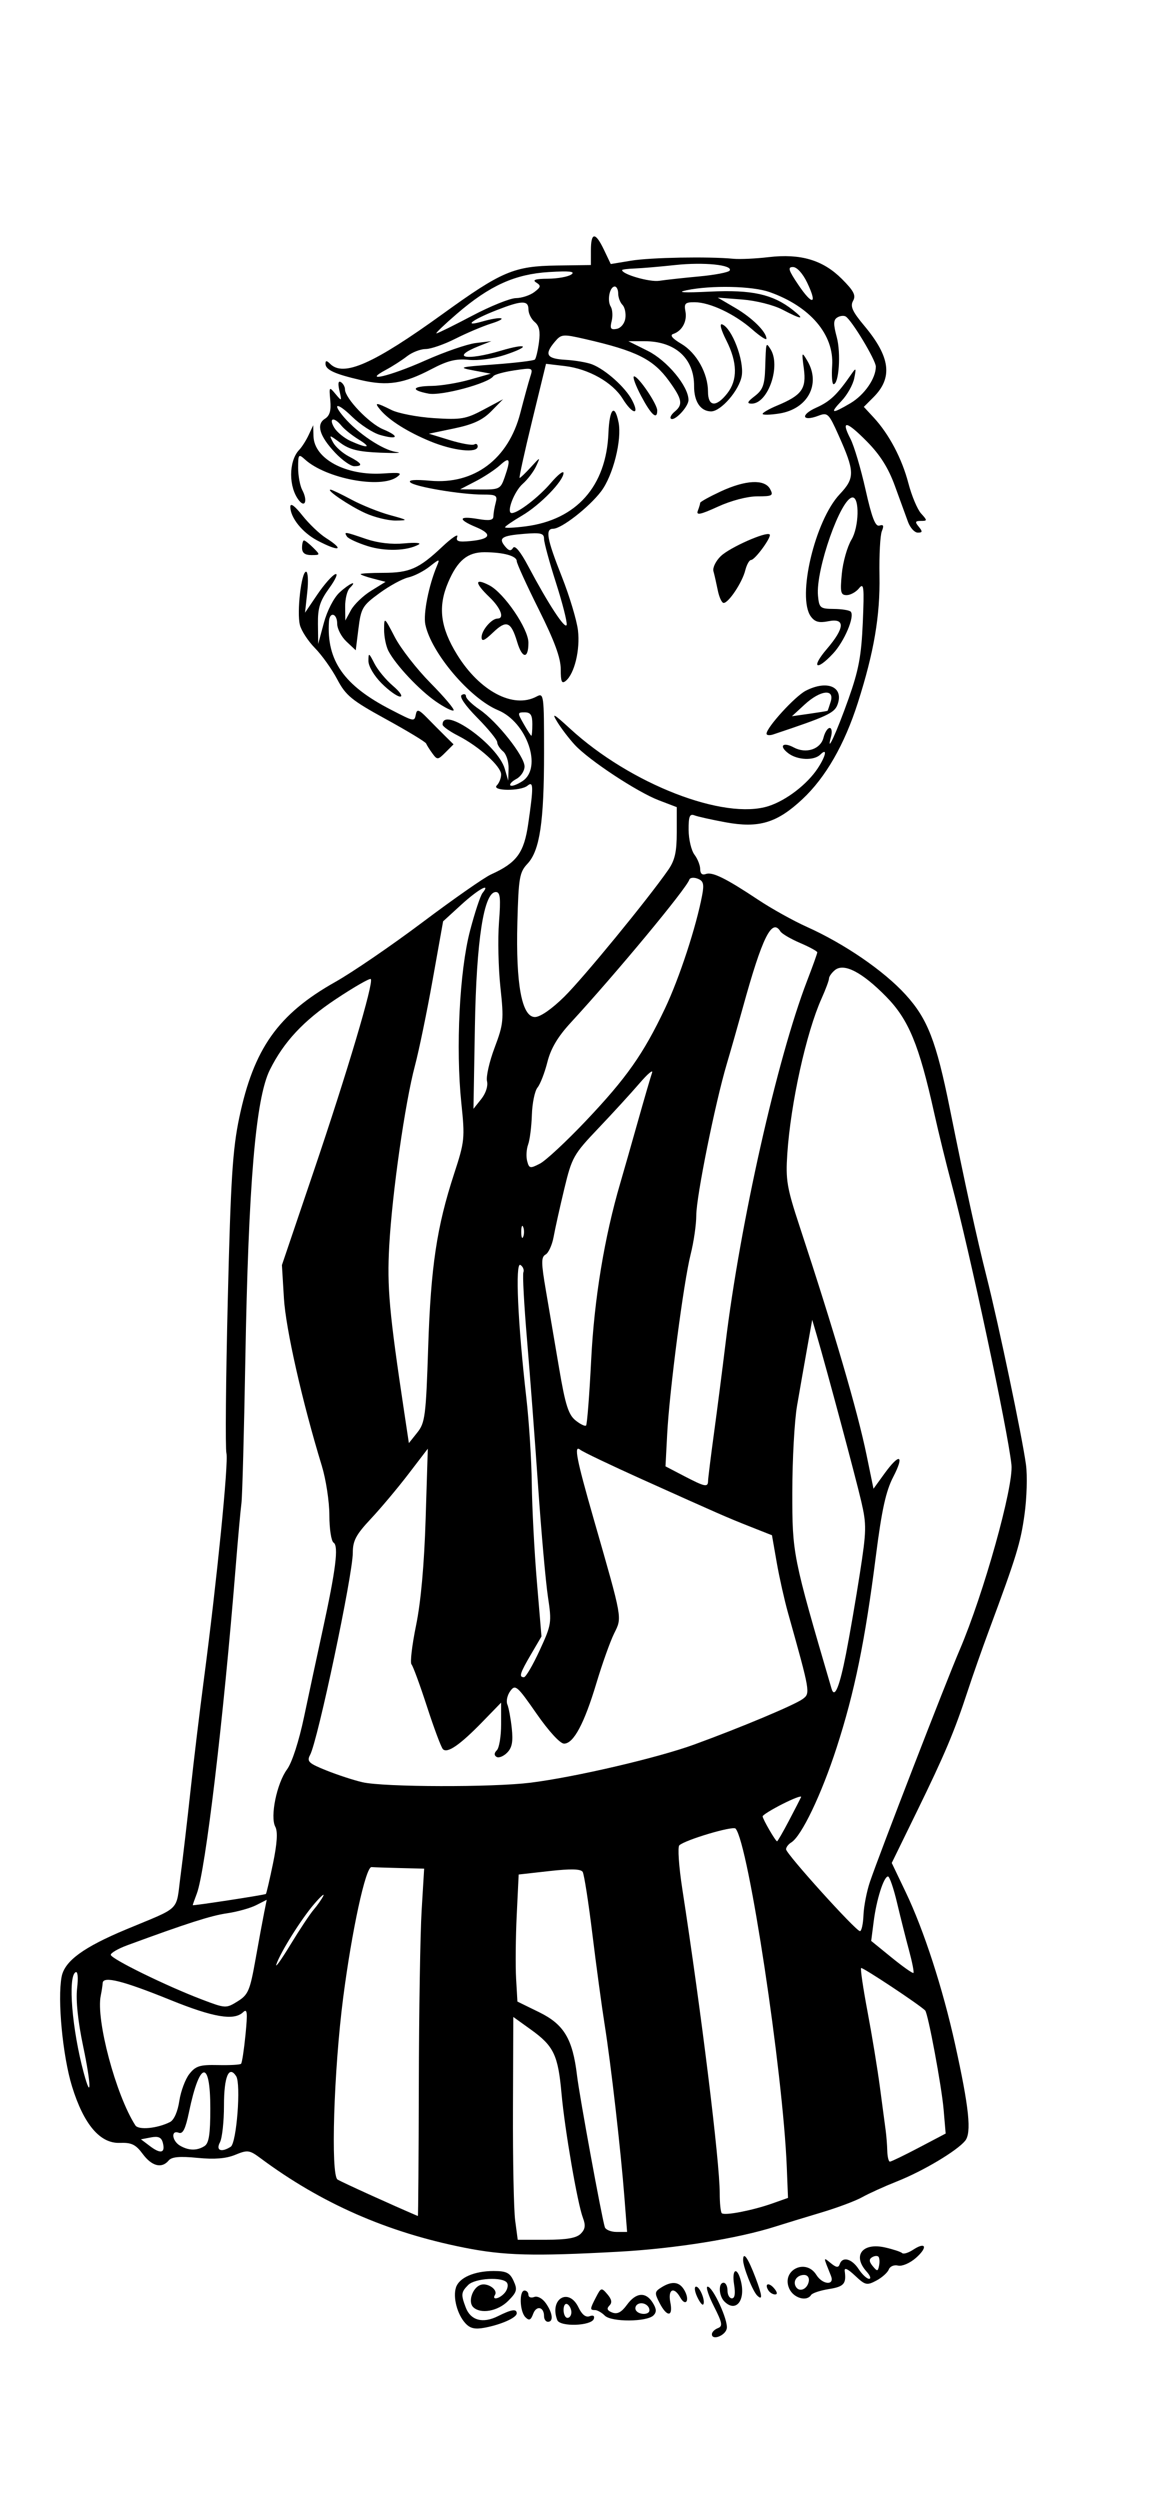 <?xml version="1.0" encoding="UTF-8" standalone="no"?>
<!-- Created with Inkscape (http://www.inkscape.org/) -->

<svg
   xmlns:dc="http://purl.org/dc/elements/1.1/"
   xmlns:cc="http://creativecommons.org/ns#"
   xmlns:rdf="http://www.w3.org/1999/02/22-rdf-syntax-ns#"
   xmlns:svg="http://www.w3.org/2000/svg"
   xmlns="http://www.w3.org/2000/svg"
   xmlns:sodipodi="http://sodipodi.sourceforge.net/DTD/sodipodi-0.dtd"
   xmlns:inkscape="http://www.inkscape.org/namespaces/inkscape"
   version="1.1"
   id="svg5693"
   width="300"
   height="640"
   viewBox="0 0 300 640"
   sodipodi:docname="port.svg"
   inkscape:version="0.92.4 (5da689c313, 2019-01-14)">
  <defs
     id="defs5697" />
  <sodipodi:namedview
     pagecolor="#ffffff"
     bordercolor="#666666"
     borderopacity="1"
     objecttolerance="10"
     gridtolerance="10"
     guidetolerance="10"
     inkscape:pageopacity="0"
     inkscape:pageshadow="2"
     inkscape:window-width="1920"
     inkscape:window-height="1027"
     id="namedview5695"
     showgrid="false"
     inkscape:zoom="0.853125"
     inkscape:cx="528.39971"
     inkscape:cy="366.88645"
     inkscape:window-x="-8"
     inkscape:window-y="-8"
     inkscape:window-maximized="1"
     inkscape:current-layer="svg5693" />
  <path
     style="fill:#000000"
     d="m -167.619,638.344 c 0,-2.2 0.45,-4 1,-4 0.55,0 1,-0.477 1,-1.059 0,-0.582 -0.45,-0.781 -1,-0.441 -0.666,0.412 -1,-104.823 -1,-314.941 V 2.344 h 11.887 11.887 l 0.636,25.25 c 0.35,13.887 1.08,46.85 1.622,73.25 0.542,26.4 1.445,64.875 2.006,85.5 2.51,92.26 4.102,203.349 4.654,324.75 l 0.597,131.25 h -16.644 -16.644 z m 350,-40.82 c 0,-0.531 0.687,-1.23 1.527,-1.552 1.3,-0.499 1.149,-1.333 -1.017,-5.607 -1.399,-2.761 -2.127,-5.021 -1.617,-5.021 1.351,0 5.321,8.644 4.922,10.715 -0.353,1.833 -3.816,3.162 -3.816,1.465 z m -63.203,-2.86 c -2.051,-2.275 -3.169,-6.571 -2.368,-9.096 0.799,-2.517 4.694,-4.224 9.64,-4.224 3.288,0 4.175,0.44 5.134,2.546 1.017,2.232 0.842,2.863 -1.419,5.125 -2.651,2.651 -7.091,3.422 -8.958,1.555 -1.338,-1.338 -0.188,-4.873 1.839,-5.651 1.803,-0.692 4.597,1.191 3.765,2.538 -0.912,1.476 1.237,0.993 2.534,-0.57 0.665,-0.801 0.918,-1.926 0.563,-2.5 -1.002,-1.621 -8.188,-1.24 -9.956,0.528 -1.831,1.831 -1.897,2.441 -0.629,5.778 1.258,3.31 4.356,4.147 8.218,2.22 3.537,-1.764 4.839,-1.961 4.839,-0.73 0,1.101 -3.963,2.875 -8.192,3.669 -2.552,0.479 -3.769,0.19 -5.011,-1.188 z m 23.589,-0.757 c -2.088,-5.44 2.948,-8.44 5.44,-3.241 0.883,1.843 1.871,2.624 2.847,2.249 0.919,-0.353 1.334,-0.092 1.079,0.677 -0.607,1.826 -8.681,2.097 -9.366,0.314 z m 3.614,-2.004 c 0,-0.793 -0.45,-1.719 -1,-2.059 -0.55,-0.34 -1,0.309 -1,1.441 0,1.132 0.45,2.059 1,2.059 0.55,0 1,-0.648 1,-1.441 z m -11.78,1.261 c -1.465,-1.465 -1.638,-6.82 -0.22,-6.82 0.55,0 1,0.498 1,1.107 0,0.609 0.663,0.853 1.473,0.542 0.851,-0.327 2.117,0.355 3,1.616 1.746,2.493 1.996,4.736 0.527,4.736 -0.55,0 -1,-0.648 -1,-1.441 0,-2.402 -1.965,-2.827 -2.788,-0.603 -0.607,1.641 -1.031,1.825 -1.992,0.864 z m 20.342,-0.401 c -0.781,-0.781 -1.902,-1.42 -2.491,-1.42 -1.367,0 -1.348,-0.238 0.255,-3.329 1.274,-2.456 1.389,-2.484 2.902,-0.717 1.119,1.307 1.266,2.151 0.506,2.91 -0.76,0.76 -0.545,1.271 0.742,1.765 1.296,0.497 2.363,-0.062 3.751,-1.967 2.337,-3.208 4.823,-3.413 6.614,-0.544 0.978,1.566 1.03,2.41 0.2,3.24 -1.701,1.701 -10.795,1.746 -12.479,0.062 z m 11.437,-1.361 c 0,-1.35 -1.823,-2.286 -3.016,-1.549 -0.559,0.345 -0.757,1.047 -0.441,1.559 0.751,1.215 3.457,1.207 3.457,-0.01 z m 2.6,-1.865 c -1.327,-2.566 -1.287,-2.908 0.461,-4 2.803,-1.751 4.724,-1.465 5.985,0.892 1.35,2.523 0.214,4.13 -1.171,1.656 -1.601,-2.861 -3.191,-2.068 -2.525,1.258 0.756,3.78 -0.837,3.893 -2.75,0.194 z m 9.584,-1.69 c -0.628,-1.377 -0.731,-2.504 -0.23,-2.504 0.984,0 2.506,3.873 1.8,4.58 -0.236,0.236 -0.942,-0.698 -1.57,-2.075 z m 7.016,1.296 c -1.453,-1.453 -1.593,-4.8 -0.2,-4.8 0.55,0 1,0.9 1,2 0,1.1 0.509,2 1.131,2 0.734,0 0.931,-1.229 0.563,-3.5 -0.654,-4.033 0.768,-4.782 1.738,-0.915 1.253,4.993 -1.304,8.143 -4.232,5.215 z m 8.378,-1.55 c -1.143,-1.136 -3.578,-7.287 -3.578,-9.039 0,-2.367 1.24,-0.607 3.188,4.526 1.741,4.587 1.861,5.975 0.39,4.513 z m 8.253,-1.72 c -2.141,-4.698 4.194,-7.922 6.936,-3.53 1.591,2.548 4.751,2.759 3.743,0.25 -2.032,-5.059 -2.03,-4.867 -0.036,-3.25 1.41,1.144 1.95,1.203 2.271,0.25 0.689,-2.046 3.093,-1.425 4.846,1.25 0.901,1.375 2.106,2.5 2.678,2.5 0.572,0 0.295,-0.823 -0.615,-1.829 -3.715,-4.104 -1.124,-7.517 4.708,-6.202 2.087,0.471 4.061,1.122 4.386,1.447 0.325,0.325 1.588,-0.062 2.806,-0.861 3.314,-2.171 3.812,-0.609 0.677,2.124 -1.519,1.324 -3.536,2.18 -4.543,1.929 -1.004,-0.251 -2.059,0.194 -2.369,1 -0.307,0.799 -1.742,2.08 -3.189,2.847 -2.432,1.288 -2.847,1.191 -5.471,-1.28 -1.84,-1.733 -2.766,-2.147 -2.632,-1.174 0.453,3.273 -0.185,4.001 -4.051,4.62 -2.212,0.354 -4.264,1.034 -4.559,1.512 -1.1,1.78 -4.489,0.808 -5.587,-1.602 z m 4.992,-1.862 c 0.187,-0.965 -0.315,-1.667 -1.191,-1.667 -1.858,0 -2.979,1.63 -2.1,3.053 0.905,1.464 2.901,0.623 3.291,-1.386 z m 17.832,-6.346 c -0.287,-0.287 -1.024,-0.212 -1.637,0.167 -0.8,0.495 -0.749,1.131 0.183,2.256 1.17,1.412 1.332,1.395 1.637,-0.167 0.186,-0.954 0.104,-1.969 -0.183,-2.256 z m -28.196,8.612 c -1.076,-1.741 0.15,-2.11 1.521,-0.458 0.789,0.95 0.865,1.524 0.202,1.524 -0.585,0 -1.36,-0.48 -1.723,-1.067 z M 118.881,575.353 C 99.193,571.438 82.317,564.034 66.782,552.494 c -2.877,-2.137 -3.343,-2.201 -6.5,-0.899 -2.361,0.974 -5.327,1.214 -9.701,0.785 -4.56,-0.447 -6.597,-0.261 -7.372,0.674 -1.761,2.122 -4.314,1.477 -6.646,-1.678 -1.792,-2.424 -2.871,-2.944 -5.872,-2.831 -5.065,0.19 -9.236,-4.731 -12.232,-14.43 -2.39,-7.739 -3.774,-22.236 -2.679,-28.072 0.76,-4.051 5.559,-7.57 16.603,-12.174 14.227,-5.931 12.637,-4.36 13.871,-13.703 0.604,-4.576 1.754,-14.396 2.554,-21.821 0.801,-7.425 2.344,-20.25 3.431,-28.5 3.347,-25.42 6.35,-55.544 5.768,-57.863 -0.304,-1.213 -0.148,-18.84 0.347,-39.171 0.753,-30.904 1.234,-38.56 2.937,-46.688 3.705,-17.689 9.956,-26.517 24.617,-34.765 4.387,-2.468 14.454,-9.352 22.37,-15.297 7.917,-5.945 15.792,-11.44 17.5,-12.212 6.619,-2.988 8.473,-5.514 9.557,-13.018 1.378,-9.536 1.348,-10.977 -0.201,-9.703 -1.768,1.454 -9.307,1.374 -7.85,-0.083 0.605,-0.605 1.1,-1.863 1.1,-2.796 0,-2.083 -5.676,-7.187 -11.028,-9.918 -2.185,-1.115 -3.972,-2.392 -3.972,-2.84 0,-4.919 14.135,5.128 15.94,11.329 l 0.88,3.025 0.09,-3.128 c 0.05,-1.72 -0.585,-3.688 -1.41,-4.372 -0.825,-0.685 -1.5,-1.738 -1.5,-2.341 0,-0.603 -2.294,-3.419 -5.098,-6.258 -3.132,-3.172 -4.675,-5.424 -4,-5.84 0.604,-0.373 1.098,-0.218 1.098,0.344 0,0.563 1.554,2.079 3.453,3.369 4.517,3.07 11.547,11.948 11.547,14.584 0,1.139 -0.939,2.574 -2.086,3.188 -1.147,0.614 -1.836,1.366 -1.531,1.671 0.305,0.305 1.693,-0.192 3.086,-1.104 5.182,-3.395 1.152,-15.08 -6.264,-18.164 -7.206,-2.997 -17.139,-14.703 -18.623,-21.948 -0.561,-2.737 0.889,-10.044 2.971,-14.975 0.791,-1.872 0.692,-1.863 -1.906,0.181 -1.507,1.185 -3.956,2.429 -5.443,2.765 -1.487,0.335 -4.806,2.145 -7.375,4.022 -4.346,3.175 -4.721,3.804 -5.373,9.019 l -0.7,5.606 -2.377,-2.233 c -1.308,-1.228 -2.377,-3.28 -2.377,-4.559 0,-2.68 -1.944,-3.21 -2.111,-0.576 -0.634,10.024 3.824,16.371 15.842,22.557 6.149,3.165 6.03,3.145 6.445,1.103 0.261,-1.282 0.806,-1.095 2.823,0.968 1.375,1.407 3.469,3.515 4.654,4.686 l 2.154,2.128 -2.056,2.056 c -1.962,1.962 -2.116,1.974 -3.367,0.262 -0.721,-0.987 -1.441,-2.126 -1.598,-2.532 -0.157,-0.406 -4.786,-3.207 -10.286,-6.224 -8.829,-4.843 -10.293,-6.04 -12.5,-10.22 -1.375,-2.604 -3.936,-6.193 -5.691,-7.975 -1.755,-1.783 -3.493,-4.446 -3.863,-5.918 -0.827,-3.297 0.37,-13.641 1.579,-13.641 0.485,0 0.623,2.362 0.307,5.25 l -0.573,5.25 3.152,-4.655 c 1.734,-2.56 3.803,-4.905 4.598,-5.21 0.795,-0.305 0.106,1.295 -1.531,3.555 -2.413,3.331 -2.965,5.077 -2.911,9.21 l 0.066,5.1 1.453,-5.403 c 0.831,-3.089 2.537,-6.408 3.986,-7.75 2.557,-2.37 4.855,-3.372 2.63,-1.147 -0.66,0.66 -1.182,2.797 -1.16,4.75 l 0.04,3.55 1.444,-2.659 c 0.794,-1.462 3.113,-3.69 5.153,-4.951 l 3.709,-2.293 -3.193,-0.828 c -1.756,-0.455 -3.193,-0.971 -3.193,-1.147 0,-0.176 2.61,-0.324 5.799,-0.329 6.773,-0.011 9.13,-1.051 15.096,-6.661 2.417,-2.273 4.16,-3.452 3.872,-2.618 -0.422,1.22 0.232,1.443 3.361,1.144 5.203,-0.496 5.711,-1.782 1.412,-3.578 -4.7,-1.964 -4.489,-2.917 0.46,-2.081 3.007,0.508 4.003,0.344 4.014,-0.662 0.008,-0.736 0.27,-2.294 0.584,-3.462 0.509,-1.896 0.158,-2.124 -3.264,-2.12 -5.579,0.006 -17.464,-1.986 -18.594,-3.117 -0.627,-0.627 1.161,-0.777 5.059,-0.424 11.305,1.025 20.065,-5.544 23.111,-17.33 0.979,-3.787 2.123,-7.956 2.544,-9.265 0.753,-2.345 0.693,-2.369 -4.094,-1.652 -2.672,0.4 -5.084,1.067 -5.359,1.482 -1.216,1.833 -13.293,5.086 -16.587,4.468 -4.71,-0.884 -4.276,-1.906 0.837,-1.975 2.337,-0.031 6.691,-0.749 9.673,-1.594 l 5.423,-1.537 -4.423,-0.828 c -4.089,-0.766 -3.682,-0.883 5.383,-1.545 5.393,-0.394 10.044,-0.954 10.334,-1.244 0.29,-0.29 0.762,-2.271 1.047,-4.402 0.377,-2.813 0.08,-4.239 -1.084,-5.205 -0.882,-0.732 -1.604,-2.176 -1.604,-3.209 0,-2.405 -1.68,-2.366 -8.213,0.194 -6.243,2.446 -8.643,4.321 -3.726,2.911 5.021,-1.44 7.142,-1.007 2.404,0.491 -2.219,0.702 -6.367,2.457 -9.217,3.901 -2.85,1.444 -6.261,2.626 -7.58,2.626 -1.319,0 -3.472,0.834 -4.783,1.854 -1.312,1.02 -3.735,2.577 -5.385,3.46 -6.307,3.376 0.998,1.656 10,-2.355 4.95,-2.205 10.8,-4.228 13,-4.495 l 4,-0.485 -3.178,1.26 c -7.471,2.962 -3.334,3.844 5.595,1.192 6.859,-2.037 7.765,-1.151 1.09,1.066 -2.966,0.985 -6.887,1.519 -9.315,1.268 -3.226,-0.334 -5.422,0.213 -9.528,2.371 -7.104,3.734 -11.265,4.387 -18.027,2.831 -6.771,-1.559 -9.137,-2.647 -9.137,-4.203 0,-0.867 0.307,-0.858 1.2,0.035 3.417,3.417 11.129,0.001 28.8,-12.757 15.149,-10.938 18.275,-12.265 29.246,-12.42 l 8.746,-0.123 0.004,-3.75 c 0.005,-4.728 1.147,-4.771 3.361,-0.127 l 1.728,3.623 5.207,-0.863 c 4.963,-0.822 19.812,-1.098 26.207,-0.486 1.65,0.158 5.7,-0.029 9,-0.416 8.222,-0.964 13.952,0.735 18.788,5.572 3.085,3.085 3.662,4.214 2.875,5.621 -0.778,1.391 -0.171,2.734 2.894,6.394 6.662,7.957 7.342,13.261 2.339,18.264 l -2.477,2.477 2.515,2.714 c 3.946,4.257 7.252,10.511 8.906,16.845 0.836,3.2 2.296,6.677 3.245,7.726 1.636,1.808 1.633,1.907 -0.052,1.907 -1.467,0 -1.56,0.262 -0.533,1.5 1.013,1.22 0.965,1.5 -0.256,1.5 -0.826,0 -1.953,-1.238 -2.506,-2.75 -0.552,-1.512 -2.07,-5.672 -3.371,-9.243 -1.673,-4.589 -3.777,-7.92 -7.176,-11.357 -5.284,-5.344 -6.731,-5.562 -4.181,-0.632 0.911,1.762 2.637,7.577 3.836,12.922 1.629,7.261 2.533,9.601 3.577,9.253 1.028,-0.343 1.19,0.033 0.615,1.421 -0.43,1.038 -0.704,6.161 -0.609,11.386 0.187,10.249 -1.397,19.565 -5.526,32.5 -3.435,10.762 -8.265,19.164 -14.217,24.731 -6.509,6.089 -11.161,7.487 -19.681,5.917 -3.54,-0.652 -7.127,-1.451 -7.97,-1.774 -1.235,-0.474 -1.527,0.258 -1.501,3.769 0.018,2.396 0.693,5.231 1.5,6.298 0.808,1.068 1.468,2.741 1.468,3.719 0,1.119 0.523,1.577 1.41,1.237 1.67,-0.641 5.088,1.035 13.49,6.616 3.404,2.261 8.982,5.364 12.395,6.895 9.647,4.328 19.717,11.226 25.282,17.317 5.673,6.209 7.885,11.896 11.388,29.275 3.971,19.704 6.916,33.164 9.408,43.002 3.071,12.124 9.141,41.065 10.088,48.101 0.378,2.807 0.21,8.537 -0.374,12.733 -1.017,7.31 -2.027,10.601 -9.103,29.663 -1.736,4.675 -4.188,11.65 -5.449,15.5 -3.398,10.373 -5.876,16.247 -13.016,30.853 l -6.447,13.188 3.581,7.48 c 4.651,9.715 9.481,24.588 12.658,38.98 3.584,16.235 4.246,22.623 2.557,24.673 -2.133,2.589 -10.766,7.734 -17.366,10.35 -3.3,1.308 -7.35,3.141 -9,4.074 -1.65,0.932 -6.375,2.702 -10.5,3.932 -4.125,1.23 -9.389,2.838 -11.698,3.574 -9.69,3.089 -25.791,5.67 -40.302,6.461 -21.818,1.189 -29.21,0.991 -39.5,-1.055 z m 29.891,-3.543 c 1.16,-1.16 1.299,-2.151 0.572,-4.063 -1.401,-3.685 -4.663,-22.625 -5.495,-31.904 -0.876,-9.773 -1.993,-12.102 -7.808,-16.277 l -4.537,-3.258 -0.087,23.589 c -0.048,12.974 0.207,25.807 0.567,28.518 l 0.654,4.928 h 7.3 c 5.227,0 7.735,-0.436 8.834,-1.534 z m 11.207,-9.216 c -0.942,-12.186 -3.453,-34.118 -5.064,-44.25 -0.744,-4.675 -2.165,-15.155 -3.158,-23.288 -0.993,-8.133 -2.109,-15.28 -2.481,-15.881 -0.472,-0.763 -3.045,-0.827 -8.535,-0.212 l -7.86,0.881 -0.5,10.381 c -0.275,5.709 -0.347,13.028 -0.161,16.263 l 0.339,5.882 5.574,2.729 c 6.368,3.118 8.586,6.832 9.702,16.245 0.605,5.107 6.26,35.944 7.106,38.75 0.207,0.688 1.578,1.25 3.046,1.25 h 2.669 z m -52.681,-29 c 0.039,-18.562 0.362,-38.587 0.719,-44.5 l 0.648,-10.75 -6.142,-0.15 c -3.378,-0.083 -6.683,-0.195 -7.343,-0.25 -1.486,-0.124 -5.024,16.165 -7.256,33.4 -2.407,18.588 -3.239,45.446 -1.444,46.583 1.028,0.652 13.372,6.256 20.574,9.342 0.095,0.041 0.205,-15.113 0.244,-33.676 z m 90.583,30.448 4,-1.414 -0.315,-7.892 c -0.974,-24.408 -9.84,-82.959 -13.119,-86.643 -0.673,-0.756 -12.836,2.854 -14.41,4.277 -0.464,0.42 -0.124,5.423 0.755,11.119 4.899,31.718 9.604,69.939 9.594,77.939 -0.003,2.521 0.234,4.823 0.526,5.115 0.689,0.689 7.858,-0.693 12.968,-2.5 z m 37.549,-14.293 6.841,-3.595 -0.526,-6.155 c -0.506,-5.927 -3.991,-24.615 -4.726,-25.35 -1.515,-1.515 -16.103,-11.173 -16.411,-10.865 -0.216,0.216 0.53,5.268 1.657,11.227 1.128,5.959 2.555,14.659 3.171,19.334 0.616,4.675 1.275,9.625 1.464,11 0.188,1.375 0.374,3.737 0.412,5.25 0.038,1.512 0.341,2.75 0.673,2.75 0.332,0 3.682,-1.618 7.445,-3.595 z M 41.711,548.497 c -0.358,-1.37 -1.143,-1.72 -3.043,-1.356 l -2.56,0.489 2.359,1.779 c 2.729,2.059 3.932,1.72 3.244,-0.912 z m 10.67,0.87 c 1.146,-0.723 1.5,-3.001 1.5,-9.645 0,-12.694 -2.735,-12.196 -5.474,0.996 -0.887,4.272 -1.566,5.632 -2.612,5.231 -2.048,-0.786 -1.756,2.096 0.336,3.315 2.203,1.283 4.325,1.318 6.25,0.103 z m 6.73,0.166 c 1.502,-0.954 2.669,-16.103 1.391,-18.066 -1.873,-2.877 -3.121,0.123 -3.121,7.503 0,4.129 -0.466,8.377 -1.035,9.441 -1.111,2.076 0.337,2.665 2.765,1.123 z m -15.541,-6.332 c 1.014,-0.517 1.96,-2.665 2.365,-5.371 0.372,-2.48 1.53,-5.594 2.573,-6.92 1.619,-2.058 2.694,-2.393 7.347,-2.284 2.998,0.07 5.653,-0.077 5.902,-0.327 0.248,-0.25 0.761,-3.605 1.139,-7.455 0.563,-5.732 0.452,-6.774 -0.614,-5.75 -2.315,2.224 -7.582,1.341 -18.603,-3.121 -12.249,-4.959 -17.258,-6.214 -17.374,-4.354 -0.042,0.674 -0.264,2.125 -0.493,3.225 -1.281,6.147 3.874,25.466 8.864,33.217 0.81,1.259 5.66,0.79 8.895,-0.861 z m -22.278,-19.441 c -1.32,-6.257 -1.889,-11.68 -1.545,-14.698 0.334,-2.926 0.175,-4.553 -0.41,-4.191 -1.981,1.224 -0.882,14.611 2.113,25.733 2.026,7.523 1.921,3.018 -0.159,-6.845 z m 44.156,-22.115 c 0.862,-4.84 1.865,-10.269 2.228,-12.064 l 0.66,-3.264 -2.728,1.384 c -1.5,0.761 -4.847,1.693 -7.438,2.07 -4.151,0.604 -10.229,2.55 -25.54,8.178 -2.337,0.859 -4.25,1.962 -4.25,2.451 0,1.01 14.289,8.008 23.421,11.471 5.992,2.272 6.122,2.279 9.079,0.44 2.702,-1.68 3.156,-2.739 4.568,-10.665 z m 167.44,-2.373 c -0.809,-2.985 -2.191,-8.465 -3.07,-12.177 -0.879,-3.712 -1.922,-6.75 -2.317,-6.75 -1.077,0 -2.941,5.847 -3.667,11.5 l -0.642,5 5.246,4.264 c 2.885,2.345 5.398,4.113 5.583,3.927 0.185,-0.185 -0.325,-2.779 -1.134,-5.764 z M 80.364,488.844 c 0.946,-1.1 2.049,-2.675 2.452,-3.5 0.403,-0.825 -0.626,0.075 -2.286,2 -3.327,3.856 -8.671,12.371 -9.728,15.5 -0.372,1.1 1.241,-1.15 3.583,-5 2.343,-3.85 5.033,-7.9 5.979,-9 z m 140.85,1.392 c 0.088,-2.259 0.835,-6.093 1.659,-8.519 2.444,-7.2 19.458,-51.146 22.987,-59.373 6.123,-14.278 13.849,-41.873 13.266,-47.385 -0.932,-8.813 -10.722,-54.662 -15.398,-72.115 -1.326,-4.95 -3.312,-13.05 -4.412,-18 -3.886,-17.483 -6.535,-23.874 -12.337,-29.77 -6.156,-6.255 -10.797,-8.639 -13.098,-6.729 -0.825,0.684 -1.499,1.644 -1.499,2.133 0,0.489 -0.858,2.796 -1.906,5.128 -3.915,8.706 -7.911,26.799 -8.776,39.739 -0.448,6.696 -0.113,8.679 3.126,18.5 8.878,26.922 14.85,47.301 17.183,58.637 l 1.773,8.612 2.807,-3.875 c 3.89,-5.369 5.206,-4.854 2.237,0.875 -1.874,3.616 -2.934,8.451 -4.438,20.25 -2.777,21.781 -5.441,34.778 -10.042,48.992 -3.892,12.024 -9.011,22.711 -11.644,24.308 -0.725,0.44 -1.319,1.226 -1.319,1.747 0,1.154 17.889,20.953 18.932,20.953 0.407,0 0.813,-1.849 0.901,-4.108 z M 68.115,484.83 c 0.129,-0.067 0.945,-3.555 1.813,-7.752 1.079,-5.22 1.27,-8.207 0.602,-9.455 -1.374,-2.567 0.376,-11.109 3.009,-14.691 1.278,-1.738 3.04,-7.18 4.371,-13.5 1.226,-5.823 3.358,-15.763 4.738,-22.088 3.385,-15.517 4.15,-21.624 2.812,-22.451 -0.593,-0.367 -1.079,-3.518 -1.079,-7.003 0,-3.485 -0.875,-9.196 -1.944,-12.691 -5,-16.344 -9.224,-35.008 -9.698,-42.855 l -0.514,-8.5 8.136,-24 c 8.62,-25.427 15.451,-48.402 14.634,-49.219 -0.27,-0.27 -4.328,2.062 -9.019,5.183 -8.208,5.461 -13.27,10.885 -16.832,18.035 -3.655,7.336 -5.498,29.134 -6.298,74.5 -0.325,18.425 -0.773,34.85 -0.996,36.5 -0.222,1.65 -0.893,9.075 -1.489,16.5 -3.14,39.077 -7.73,77.577 -9.941,83.394 -0.572,1.505 -1.04,2.837 -1.04,2.96 0,0.202 18.178,-2.581 18.734,-2.869 z M 202.108,466.094 c 1.519,-2.888 2.924,-5.619 3.124,-6.071 0.2,-0.452 -1.935,0.343 -4.744,1.767 -2.809,1.423 -5.107,2.848 -5.107,3.167 0,0.679 3.306,6.387 3.699,6.387 0.147,0 1.51,-2.362 3.029,-5.25 z m -66.169,-9.754 c 11.427,-1.433 32.58,-6.364 41.941,-9.778 12.069,-4.401 25.777,-10.153 27.8,-11.666 1.948,-1.457 1.908,-1.689 -3.807,-22.052 -0.926,-3.3 -2.228,-9.114 -2.892,-12.921 l -1.208,-6.921 -5.446,-2.152 c -6.118,-2.418 -7.619,-3.074 -27.946,-12.217 -7.975,-3.587 -15.062,-6.975 -15.749,-7.528 -1.671,-1.345 -0.943,2.38 3.467,17.739 7.466,26 7.306,25.109 5.239,29.289 -1.01,2.041 -3.052,7.761 -4.539,12.711 -3.12,10.388 -5.856,15.5 -8.294,15.5 -1.006,0 -3.918,-3.171 -7.052,-7.678 -4.978,-7.161 -5.432,-7.55 -6.727,-5.779 -0.764,1.045 -1.1,2.587 -0.746,3.428 0.354,0.841 0.863,3.585 1.132,6.097 0.367,3.434 0.069,4.989 -1.202,6.259 -0.93,0.93 -2.143,1.411 -2.697,1.068 -0.664,-0.41 -0.636,-0.992 0.081,-1.709 0.598,-0.598 1.087,-3.585 1.087,-6.637 l -5.5e-4,-5.55 -4.749,4.888 c -5.788,5.957 -9.069,8.218 -10.176,7.01 -0.453,-0.494 -2.286,-5.399 -4.073,-10.899 -1.787,-5.5 -3.57,-10.355 -3.963,-10.788 -0.393,-0.434 0.137,-4.934 1.176,-10 1.226,-5.975 2.086,-15.536 2.447,-27.212 l 0.558,-18 -4.977,6.5 c -2.737,3.575 -7.062,8.725 -9.609,11.443 -3.814,4.07 -4.632,5.608 -4.632,8.709 0,5.627 -8.964,48.043 -10.928,51.714 -0.908,1.696 -0.42,2.163 4.201,4.014 2.875,1.152 7.028,2.505 9.228,3.007 5.522,1.259 33.328,1.329 43.059,0.109 z m 80.803,-32.996 c 0.918,-4.675 2.511,-13.906 3.539,-20.514 1.715,-11.021 1.745,-12.55 0.363,-18.5 -1.424,-6.13 -8.847,-33.818 -11.39,-42.486 l -1.174,-4 -1.338,7.5 c -0.736,4.125 -1.88,10.65 -2.543,14.5 -0.663,3.85 -1.21,13.779 -1.216,22.064 -0.012,15.906 0.078,16.355 10.048,50.353 0.777,2.65 2.03,-0.361 3.711,-8.917 z m -78.494,-0.863 c 3.06,-6.639 3.129,-7.088 2.124,-13.75 -0.571,-3.788 -1.706,-16.562 -2.522,-28.387 -0.815,-11.825 -2.093,-28.7 -2.839,-37.5 -0.746,-8.8 -1.163,-16.517 -0.925,-17.149 0.237,-0.632 -0.107,-1.482 -0.766,-1.888 -1.368,-0.846 -0.655,15.054 1.526,34.037 0.695,6.05 1.321,15.95 1.392,22 0.07,6.05 0.658,17.313 1.306,25.03 l 1.179,14.03 -2.671,4.558 c -2.853,4.869 -3.167,5.882 -1.819,5.882 0.469,0 2.275,-3.088 4.015,-6.863 z m 43.152,-43.387 c 0.011,-0.688 0.695,-6.2 1.521,-12.25 0.826,-6.05 2.157,-16.4 2.959,-23 3.726,-30.686 13.236,-72.915 20.89,-92.773 1.436,-3.725 2.611,-7.004 2.611,-7.286 0,-0.282 -1.975,-1.359 -4.39,-2.394 -2.414,-1.035 -4.691,-2.369 -5.059,-2.964 -2.174,-3.518 -4.66,1.509 -9.601,19.417 -1.214,4.4 -3.075,10.925 -4.136,14.5 -2.99,10.078 -7.814,34.007 -7.814,38.758 0,2.349 -0.652,6.852 -1.449,10.007 -1.795,7.103 -5.421,34.877 -6.006,45.994 l -0.434,8.259 4.694,2.444 c 5.441,2.833 6.187,2.988 6.214,1.287 z m -71.705,-34.178 c 0.67,-20.615 2.196,-30.834 6.632,-44.409 2.723,-8.333 2.803,-9.11 1.86,-18.184 -1.453,-13.987 -0.461,-33.743 2.208,-43.979 1.219,-4.675 2.669,-9.062 3.223,-9.75 2.278,-2.827 -1.108,-0.961 -5.445,3 l -4.652,4.25 -2.682,15 c -1.475,8.25 -3.521,18.15 -4.546,22 -2.526,9.488 -5.824,32.581 -6.57,46 -0.592,10.655 -0.018,17.021 3.857,42.784 l 1.171,7.784 2.162,-2.711 c 1.988,-2.493 2.212,-4.251 2.782,-21.784 z m 41.759,3.195 c 0.787,-15.642 3.377,-31.363 7.458,-45.267 0.807,-2.75 2.828,-9.828 4.491,-15.728 1.663,-5.9 3.303,-11.525 3.646,-12.5 0.343,-0.975 -1.117,0.253 -3.243,2.728 -2.126,2.475 -6.866,7.65 -10.532,11.5 -6.347,6.665 -6.764,7.407 -8.712,15.5 -1.125,4.675 -2.353,10.194 -2.728,12.264 -0.375,2.07 -1.3,4.11 -2.055,4.532 -1.162,0.65 -1.15,2.072 0.078,9.236 0.798,4.657 2.325,13.627 3.393,19.932 1.567,9.255 2.372,11.814 4.177,13.275 1.23,0.996 2.454,1.592 2.721,1.325 0.267,-0.267 0.854,-7.826 1.306,-16.798 z m -17.412,-34.017 c -0.277,-0.688 -0.504,-0.125 -0.504,1.25 0,1.375 0.227,1.938 0.504,1.25 0.277,-0.688 0.277,-1.812 0,-2.5 z m 16.085,-27.2 c 10.388,-10.957 14.69,-17.068 20.245,-28.76 3.672,-7.728 8.006,-20.937 9.523,-29.024 0.529,-2.818 0.306,-3.62 -1.162,-4.183 -0.999,-0.383 -1.957,-0.274 -2.129,0.242 -0.78,2.34 -18.664,23.888 -30.423,36.658 -3.3,3.583 -5.071,6.578 -5.949,10.06 -0.688,2.727 -1.825,5.656 -2.526,6.509 -0.702,0.853 -1.352,4.003 -1.446,7 -0.094,2.997 -0.526,6.414 -0.96,7.592 -0.434,1.178 -0.545,3.077 -0.246,4.219 0.503,1.922 0.746,1.972 3.275,0.664 1.502,-0.777 6.812,-5.716 11.799,-10.977 z m -25.358,-10.113 c -0.282,-1.135 0.592,-4.998 1.942,-8.584 2.288,-6.078 2.389,-7.125 1.494,-15.436 -0.528,-4.904 -0.694,-12.404 -0.369,-16.666 0.477,-6.262 0.321,-7.75 -0.811,-7.75 -3.066,0 -4.976,12.287 -5.363,34.5 l -0.366,21 1.993,-2.5 c 1.168,-1.466 1.781,-3.354 1.48,-4.564 z m 19.843,-21.686 c 4.888,-4.822 21.379,-24.931 26.575,-32.404 1.705,-2.453 2.193,-4.591 2.193,-9.614 v -6.46 l -4.593,-1.754 c -5.534,-2.113 -17.896,-10.259 -21.528,-14.185 -1.441,-1.558 -3.451,-4.183 -4.466,-5.833 -1.544,-2.511 -1.011,-2.234 3.277,1.703 15.421,14.158 39.497,23.51 50.91,19.775 4.517,-1.478 9.836,-5.575 12.516,-9.642 2.097,-3.181 2.521,-5.374 0.683,-3.536 -1.626,1.626 -5.872,1.46 -8.227,-0.321 -2.488,-1.883 -1.406,-2.995 1.434,-1.475 3.131,1.675 6.842,0.443 7.586,-2.519 0.343,-1.367 1.055,-2.485 1.583,-2.485 0.527,0 0.682,1.012 0.344,2.25 -1.351,4.942 1.407,-1.035 4.505,-9.764 2.585,-7.282 3.274,-10.978 3.637,-19.486 0.39,-9.165 0.267,-10.278 -0.967,-8.75 -0.778,0.963 -2.205,1.75 -3.172,1.75 -1.526,0 -1.689,-0.721 -1.239,-5.472 0.286,-3.01 1.405,-6.947 2.488,-8.75 1.909,-3.177 2.102,-10.778 0.274,-10.778 -2.971,0 -9.501,18.535 -8.865,25.164 0.299,3.115 0.564,3.338 4.02,3.369 2.035,0.018 3.992,0.326 4.35,0.683 1.138,1.138 -1.58,7.604 -4.517,10.749 -4.308,4.611 -5.694,3.626 -1.611,-1.145 4.64,-5.421 4.796,-8.014 0.428,-7.14 -2.399,0.48 -3.472,0.19 -4.5,-1.216 -3.598,-4.92 1.044,-24.559 7.398,-31.295 3.934,-4.171 3.897,-5.754 -0.355,-15.228 -2.449,-5.458 -2.757,-5.753 -5.084,-4.868 -4.222,1.605 -4.726,-0.206 -0.575,-2.065 3.576,-1.601 5.341,-3.287 9.053,-8.65 1.143,-1.652 1.219,-1.525 0.679,1.142 -0.334,1.65 -1.785,4.237 -3.223,5.75 -3.14,3.301 -2.565,3.463 2.238,0.63 3.58,-2.112 6.521,-6.341 6.521,-9.378 0,-1.643 -6.141,-11.853 -7.715,-12.825 -0.484,-0.299 -1.456,-0.189 -2.16,0.246 -1.01,0.624 -1.038,1.686 -0.133,5.047 1.099,4.08 0.55,12.03 -0.83,12.031 -0.364,3.42e-4 -0.523,-2.137 -0.352,-4.75 0.518,-7.942 -5.632,-15.16 -16.052,-18.836 -4.392,-1.549 -14.968,-1.779 -21.258,-0.461 -2.7,0.566 -0.75,0.68 6,0.351 10.722,-0.522 16.101,0.664 21.2,4.674 3.293,2.59 2.406,2.566 -2.655,-0.072 -2.27,-1.183 -6.74,-2.305 -10.281,-2.58 l -6.264,-0.486 4.5,2.638 c 4.332,2.54 7.931,6.092 7.978,7.875 0.012,0.469 -1.636,-0.602 -3.662,-2.382 -4.468,-3.923 -10.8,-6.92 -14.682,-6.95 -2.479,-0.019 -2.805,0.298 -2.415,2.343 0.487,2.546 -0.858,5.026 -3.133,5.778 -0.93,0.307 -0.222,1.17 2.07,2.522 3.9,2.301 6.844,7.565 6.844,12.237 0,3.882 2.085,4.078 4.927,0.464 2.703,-3.437 2.624,-7.937 -0.239,-13.592 -1.385,-2.736 -1.804,-4.371 -1.046,-4.08 2.487,0.954 5.636,9.198 5.013,13.121 -0.588,3.7 -5.364,9.22 -7.921,9.154 -2.676,-0.069 -4.319,-2.545 -4.299,-6.479 0.035,-7.081 -4.83,-11.489 -12.678,-11.489 h -4.149 l 4.952,2.468 c 4.972,2.478 10.441,9.066 10.441,12.578 0,1.765 -3.67,5.619 -4.53,4.758 -0.285,-0.285 0.168,-1.087 1.006,-1.783 2.173,-1.803 1.918,-3.177 -1.456,-7.834 -4.046,-5.585 -8.324,-7.72 -21.52,-10.74 -5.724,-1.31 -6.081,-1.278 -7.75,0.701 -2.746,3.255 -2.114,4.332 2.705,4.609 2.445,0.141 5.506,0.659 6.801,1.152 3.457,1.314 8.597,5.909 10.305,9.212 2.054,3.972 0.071,3.64 -2.431,-0.407 -2.589,-4.188 -8.713,-7.639 -14.843,-8.362 l -4.788,-0.565 -3.561,14.608 c -1.958,8.034 -3.399,14.608 -3.202,14.608 0.197,0 1.489,-1.238 2.871,-2.75 2.483,-2.718 2.499,-2.721 1.358,-0.25 -0.635,1.375 -2.176,3.4 -3.425,4.5 -2.235,1.968 -4.312,7.506 -2.81,7.493 1.627,-0.014 6.91,-4.083 10.004,-7.706 1.779,-2.083 3.242,-3.24 3.25,-2.572 0.025,2.023 -5.985,8.2 -10.622,10.918 -2.4,1.406 -4.363,2.755 -4.363,2.996 0,0.242 2.362,0.137 5.25,-0.233 13.055,-1.671 20.695,-10.265 21.243,-23.897 0.251,-6.233 1.583,-7.67 2.582,-2.785 0.923,4.515 -1.395,13.703 -4.476,17.743 -3.094,4.057 -10.136,9.542 -12.25,9.542 -2.098,0 -1.638,2.557 2.216,12.303 1.961,4.96 3.817,11.134 4.123,13.72 0.585,4.944 -0.887,11.067 -3.104,12.906 -1.047,0.869 -1.312,0.27 -1.312,-2.954 0,-2.911 -1.578,-7.204 -5.636,-15.331 -3.1,-6.208 -5.636,-11.765 -5.636,-12.349 0,-1.331 -3.372,-2.264 -8.25,-2.282 -4.353,-0.016 -6.922,2.111 -9.317,7.713 -2.672,6.249 -2.022,11.516 2.282,18.493 5.778,9.367 14.41,13.924 20.351,10.744 1.873,-1.003 1.934,-0.551 1.934,14.364 0,17.775 -1.094,25.08 -4.262,28.447 -2.029,2.157 -2.27,3.56 -2.574,14.98 -0.421,15.837 1.138,24.245 4.497,24.245 1.371,0 4.328,-2.051 7.571,-5.25 z m 51.767,-67.28 c 0,-1.59 7.28,-9.563 10.03,-10.985 5.537,-2.863 9.834,-0.994 8.154,3.546 -0.799,2.16 -2.641,3.014 -16.434,7.618 -0.963,0.321 -1.75,0.241 -1.75,-0.179 z m 15.626,-5.859 c 0.069,-0.061 0.437,-1.123 0.817,-2.361 1.036,-3.37 -2.646,-2.954 -6.677,0.753 l -3.266,3.003 4.5,-0.642 c 2.475,-0.353 4.557,-0.692 4.626,-0.753 z m -79.505,-17.602 c -1.582,-5.279 -2.751,-5.737 -6.202,-2.431 -2.2,2.108 -2.919,2.399 -2.919,1.181 0,-1.753 2.572,-4.759 4.071,-4.759 1.869,0 0.852,-2.699 -2.071,-5.5 -3.832,-3.671 -3.838,-4.985 -0.014,-3.007 3.766,1.948 10.014,11.11 10.014,14.685 0,4.242 -1.585,4.15 -2.879,-0.168 z m 51.384,-13.259 c -0.36,-1.788 -0.857,-3.979 -1.106,-4.87 -0.248,-0.891 0.603,-2.635 1.893,-3.876 2.295,-2.208 11.681,-6.364 12.508,-5.537 0.584,0.584 -3.751,6.533 -4.76,6.533 -0.453,0 -1.127,1.21 -1.498,2.689 -0.771,3.071 -4.258,8.311 -5.531,8.311 -0.469,0 -1.147,-1.462 -1.507,-3.25 z m -5.109,-20.339 c 0.332,-0.866 0.604,-1.783 0.604,-2.038 0,-0.255 2.362,-1.564 5.25,-2.908 6.389,-2.974 11.281,-3.209 12.674,-0.607 0.897,1.676 0.574,1.857 -3.313,1.857 -2.53,0 -6.682,1.087 -10.063,2.635 -4.482,2.052 -5.622,2.287 -5.152,1.061 z m -14.537,-29.419 c -1.453,-2.745 -2.257,-4.992 -1.786,-4.992 1.116,0 5.927,7.089 5.927,8.732 0,2.546 -1.561,1.136 -4.141,-3.741 z m 31.141,4.61 c 0,-0.316 1.671,-1.273 3.713,-2.126 6.336,-2.647 7.53,-4.295 6.847,-9.452 -0.576,-4.349 -0.542,-4.427 0.885,-2.023 3.539,5.963 0.13,12.364 -7.195,13.511 -2.337,0.366 -4.25,0.407 -4.25,0.091 z m -2.004,-4.563 c 2.056,-1.58 2.525,-2.854 2.662,-7.228 0.208,-6.688 0.184,-6.602 1.342,-4.81 2.758,4.268 -0.611,14.034 -4.823,13.978 -1.294,-0.017 -1.107,-0.461 0.819,-1.94 z m -56.996,83.962 c 0,-2.31 -0.45,-3 -1.953,-3 -1.882,0 -1.891,0.109 -0.25,2.994 0.937,1.647 1.816,2.997 1.953,3 0.138,0.003 0.25,-1.344 0.25,-2.994 z m 6.044,-36.203 c -1.674,-5.227 -3.044,-10.268 -3.044,-11.201 0,-1.424 -0.807,-1.632 -5.019,-1.295 -5.836,0.468 -6.754,1.063 -4.962,3.222 0.973,1.172 1.493,1.265 2.049,0.367 0.472,-0.763 1.894,0.961 3.88,4.703 5.159,9.719 9.533,16.385 9.846,15.004 0.162,-0.713 -1.076,-5.573 -2.75,-10.8 z m -13.142,-26.946 c 1.629,-4.673 1.351,-5.431 -1.152,-3.14 -1.238,1.132 -4.05,2.991 -6.25,4.13 l -4,2.071 5.152,0.044 c 4.895,0.042 5.207,-0.113 6.25,-3.105 z m -8.349,-41.351 c 4.693,-2.475 9.75,-4.514 11.239,-4.532 1.489,-0.017 3.605,-0.71 4.702,-1.539 1.711,-1.293 1.783,-1.642 0.5,-2.453 -1.071,-0.677 -0.217,-0.954 3.005,-0.976 2.475,-0.017 5.175,-0.506 6,-1.088 1.092,-0.77 -0.463,-0.939 -5.711,-0.621 -8.737,0.529 -15.224,3.465 -23.62,10.691 -3.207,2.76 -5.565,5.018 -5.239,5.018 0.325,0 4.431,-2.025 9.124,-4.5 z m 39.281,0.624 c 0.184,-1.295 -0.153,-2.843 -0.75,-3.44 -0.597,-0.597 -1.085,-1.895 -1.085,-2.885 0,-0.99 -0.398,-1.8 -0.883,-1.8 -1.291,0 -2.009,3.556 -1.036,5.131 0.46,0.744 0.57,2.413 0.244,3.71 -0.482,1.92 -0.242,2.291 1.292,1.998 1.076,-0.205 2.027,-1.369 2.218,-2.714 z m 46.578,-9.109 c -1.125,-2.349 -2.619,-3.997 -3.629,-4.004 -1.42,-0.009 -1.186,0.774 1.359,4.546 3.651,5.41 4.97,5.095 2.269,-0.542 z m -27.641,-1.603 c 4,-0.371 7.5,-1.043 7.778,-1.493 0.894,-1.447 -6.589,-2.211 -13.924,-1.422 -3.919,0.422 -8.588,0.82 -10.376,0.885 -1.788,0.065 -3.25,0.252 -3.25,0.416 0,1.081 7.036,3.11 9.5,2.74 1.65,-0.248 6.272,-0.754 10.272,-1.126 z M 111.704,179.601 c -4.267,-2.943 -10.298,-9.35 -12.179,-12.941 -0.629,-1.201 -1.135,-3.676 -1.123,-5.5 0.021,-3.289 0.043,-3.274 2.75,1.94 1.501,2.891 5.617,8.178 9.147,11.749 3.53,3.571 6.19,6.721 5.91,7 -0.279,0.279 -2.307,-0.732 -4.505,-2.249 z m -13.923,-4.657 c -1.946,-1.946 -3.397,-4.405 -3.394,-5.75 0.006,-2.186 0.113,-2.14 1.536,0.65 0.841,1.65 2.976,4.225 4.744,5.723 1.768,1.498 2.606,2.735 1.864,2.75 -0.743,0.015 -2.88,-1.503 -4.75,-3.373 z M 470.515,141.425 c -0.667,-4.356 -0.933,-9.193 -0.592,-10.75 0.397,-1.811 0.294,-2.372 -0.284,-1.557 -0.878,1.236 -3.289,-10.478 -3.863,-18.773 -0.257,-3.702 -0.416,-4.849 -2.82,-20.237 -0.837,-5.355 -1.265,-10.53 -0.953,-11.5 0.487,-1.512 0.401,-1.549 -0.606,-0.263 -0.934,1.193 -1.075,0.63 -0.689,-2.75 0.275,-2.408 0.092,-4.008 -0.42,-3.691 -0.498,0.308 -0.905,0.141 -0.905,-0.371 0,-1.45 -5.695,-40.272 -7.949,-54.188 -1.114,-6.875 -2.031,-13.063 -2.038,-13.75 -0.01,-0.928 2.95,-1.25 11.503,-1.25 h 11.516 l -0.051,73.5 c -0.028,40.425 -0.182,73.5 -0.343,73.5 -0.16,0 -0.837,-3.564 -1.504,-7.919 z m -2.451,-25.268 c -0.319,-0.798 -0.556,-0.561 -0.604,0.604 -0.043,1.054 0.193,1.645 0.525,1.312 0.332,-0.332 0.368,-1.195 0.079,-1.917 z m -390.683,24.062 c 0,-1.031 0.225,-1.875 0.5,-1.875 0.275,0 1.344,0.844 2.375,1.875 1.833,1.833 1.822,1.875 -0.5,1.875 -1.656,0 -2.375,-0.568 -2.375,-1.875 z m 16.799,-0.429 c -2.585,-0.813 -4.975,-1.921 -5.309,-2.462 -0.792,-1.282 -0.676,-1.267 4.908,0.636 3.037,1.035 6.582,1.444 9.815,1.134 2.783,-0.267 4.437,-0.138 3.674,0.289 -2.946,1.646 -8.583,1.82 -13.088,0.404 z m -12.9,-1.437 c -3.83,-2.024 -6.9,-5.855 -6.9,-8.611 0,-1.085 1.084,-0.307 3.087,2.215 1.698,2.138 4.398,4.719 6,5.736 5.013,3.181 3.465,3.648 -2.187,0.66 z m 12.28,-7.013 c -4.012,-1.821 -10.187,-5.996 -8.868,-5.996 0.32,0 2.743,1.157 5.385,2.571 2.642,1.414 7.053,3.184 9.803,3.934 4.725,1.289 4.808,1.366 1.5,1.408 -1.925,0.024 -5.444,-0.838 -7.82,-1.917 z m -16.886,-3.142 c -2.771,-3.338 -2.783,-10.158 -0.025,-13.034 0.696,-0.726 1.79,-2.445 2.431,-3.82 l 1.165,-2.5 0.068,2.798 c 0.141,5.827 8.373,10.219 17.919,9.56 4.344,-0.3 4.91,-0.155 3.477,0.892 -4.194,3.064 -18.17,0.419 -23.561,-4.46 -1.661,-1.503 -1.768,-1.374 -1.768,2.121 0,2.046 0.479,4.616 1.065,5.71 1.358,2.538 0.777,4.598 -0.771,2.733 z m 9.21,-12.281 c -4.025,-4.267 -4.936,-7.285 -2.635,-8.723 1.222,-0.763 1.609,-2.096 1.366,-4.707 -0.327,-3.521 -0.282,-3.576 1.332,-1.643 1.625,1.946 1.652,1.924 1.011,-0.834 -0.431,-1.853 -0.299,-2.611 0.381,-2.191 0.572,0.354 1.04,1.189 1.04,1.856 0,2.255 6.165,8.711 9.748,10.208 4.363,1.823 3.864,2.784 -0.757,1.458 -1.857,-0.533 -5.09,-2.641 -7.184,-4.686 -3.808,-3.719 -5.26,-3.583 -2.024,0.189 3.51,4.091 9.913,8.357 13.261,8.836 1.9,0.272 0.156,0.365 -3.876,0.206 -5.703,-0.224 -7.999,-0.781 -10.335,-2.508 -2.93,-2.166 -2.976,-2.17 -1.889,-0.138 0.613,1.145 2.451,2.773 4.085,3.618 3.337,1.726 3.746,2.485 1.338,2.485 -0.898,0 -3.087,-1.542 -4.864,-3.427 z m 5.996,-3.414 c -1.65,-1.009 -3.618,-2.582 -4.372,-3.496 -1.973,-2.39 -3.375,-2.05 -1.886,0.457 0.692,1.165 2.608,2.723 4.258,3.461 4.353,1.947 5.484,1.708 2,-0.422 z m 18.392,0.487 c -5.817,-2.393 -10.64,-5.432 -12.854,-8.099 -1.618,-1.95 -1.137,-1.941 2.857,0.051 1.762,0.879 6.668,1.821 10.904,2.094 6.949,0.448 8.188,0.236 12.7,-2.169 l 5,-2.665 -3,3.051 c -2.234,2.272 -4.66,3.399 -9.5,4.411 l -6.5,1.36 5.373,1.643 c 2.955,0.903 5.768,1.399 6.25,1.101 0.482,-0.298 0.877,-0.065 0.877,0.517 0,1.794 -6.213,1.13 -12.108,-1.295 z"
     id="path5716"
     inkscape:connector-curvature="0" />
</svg>

